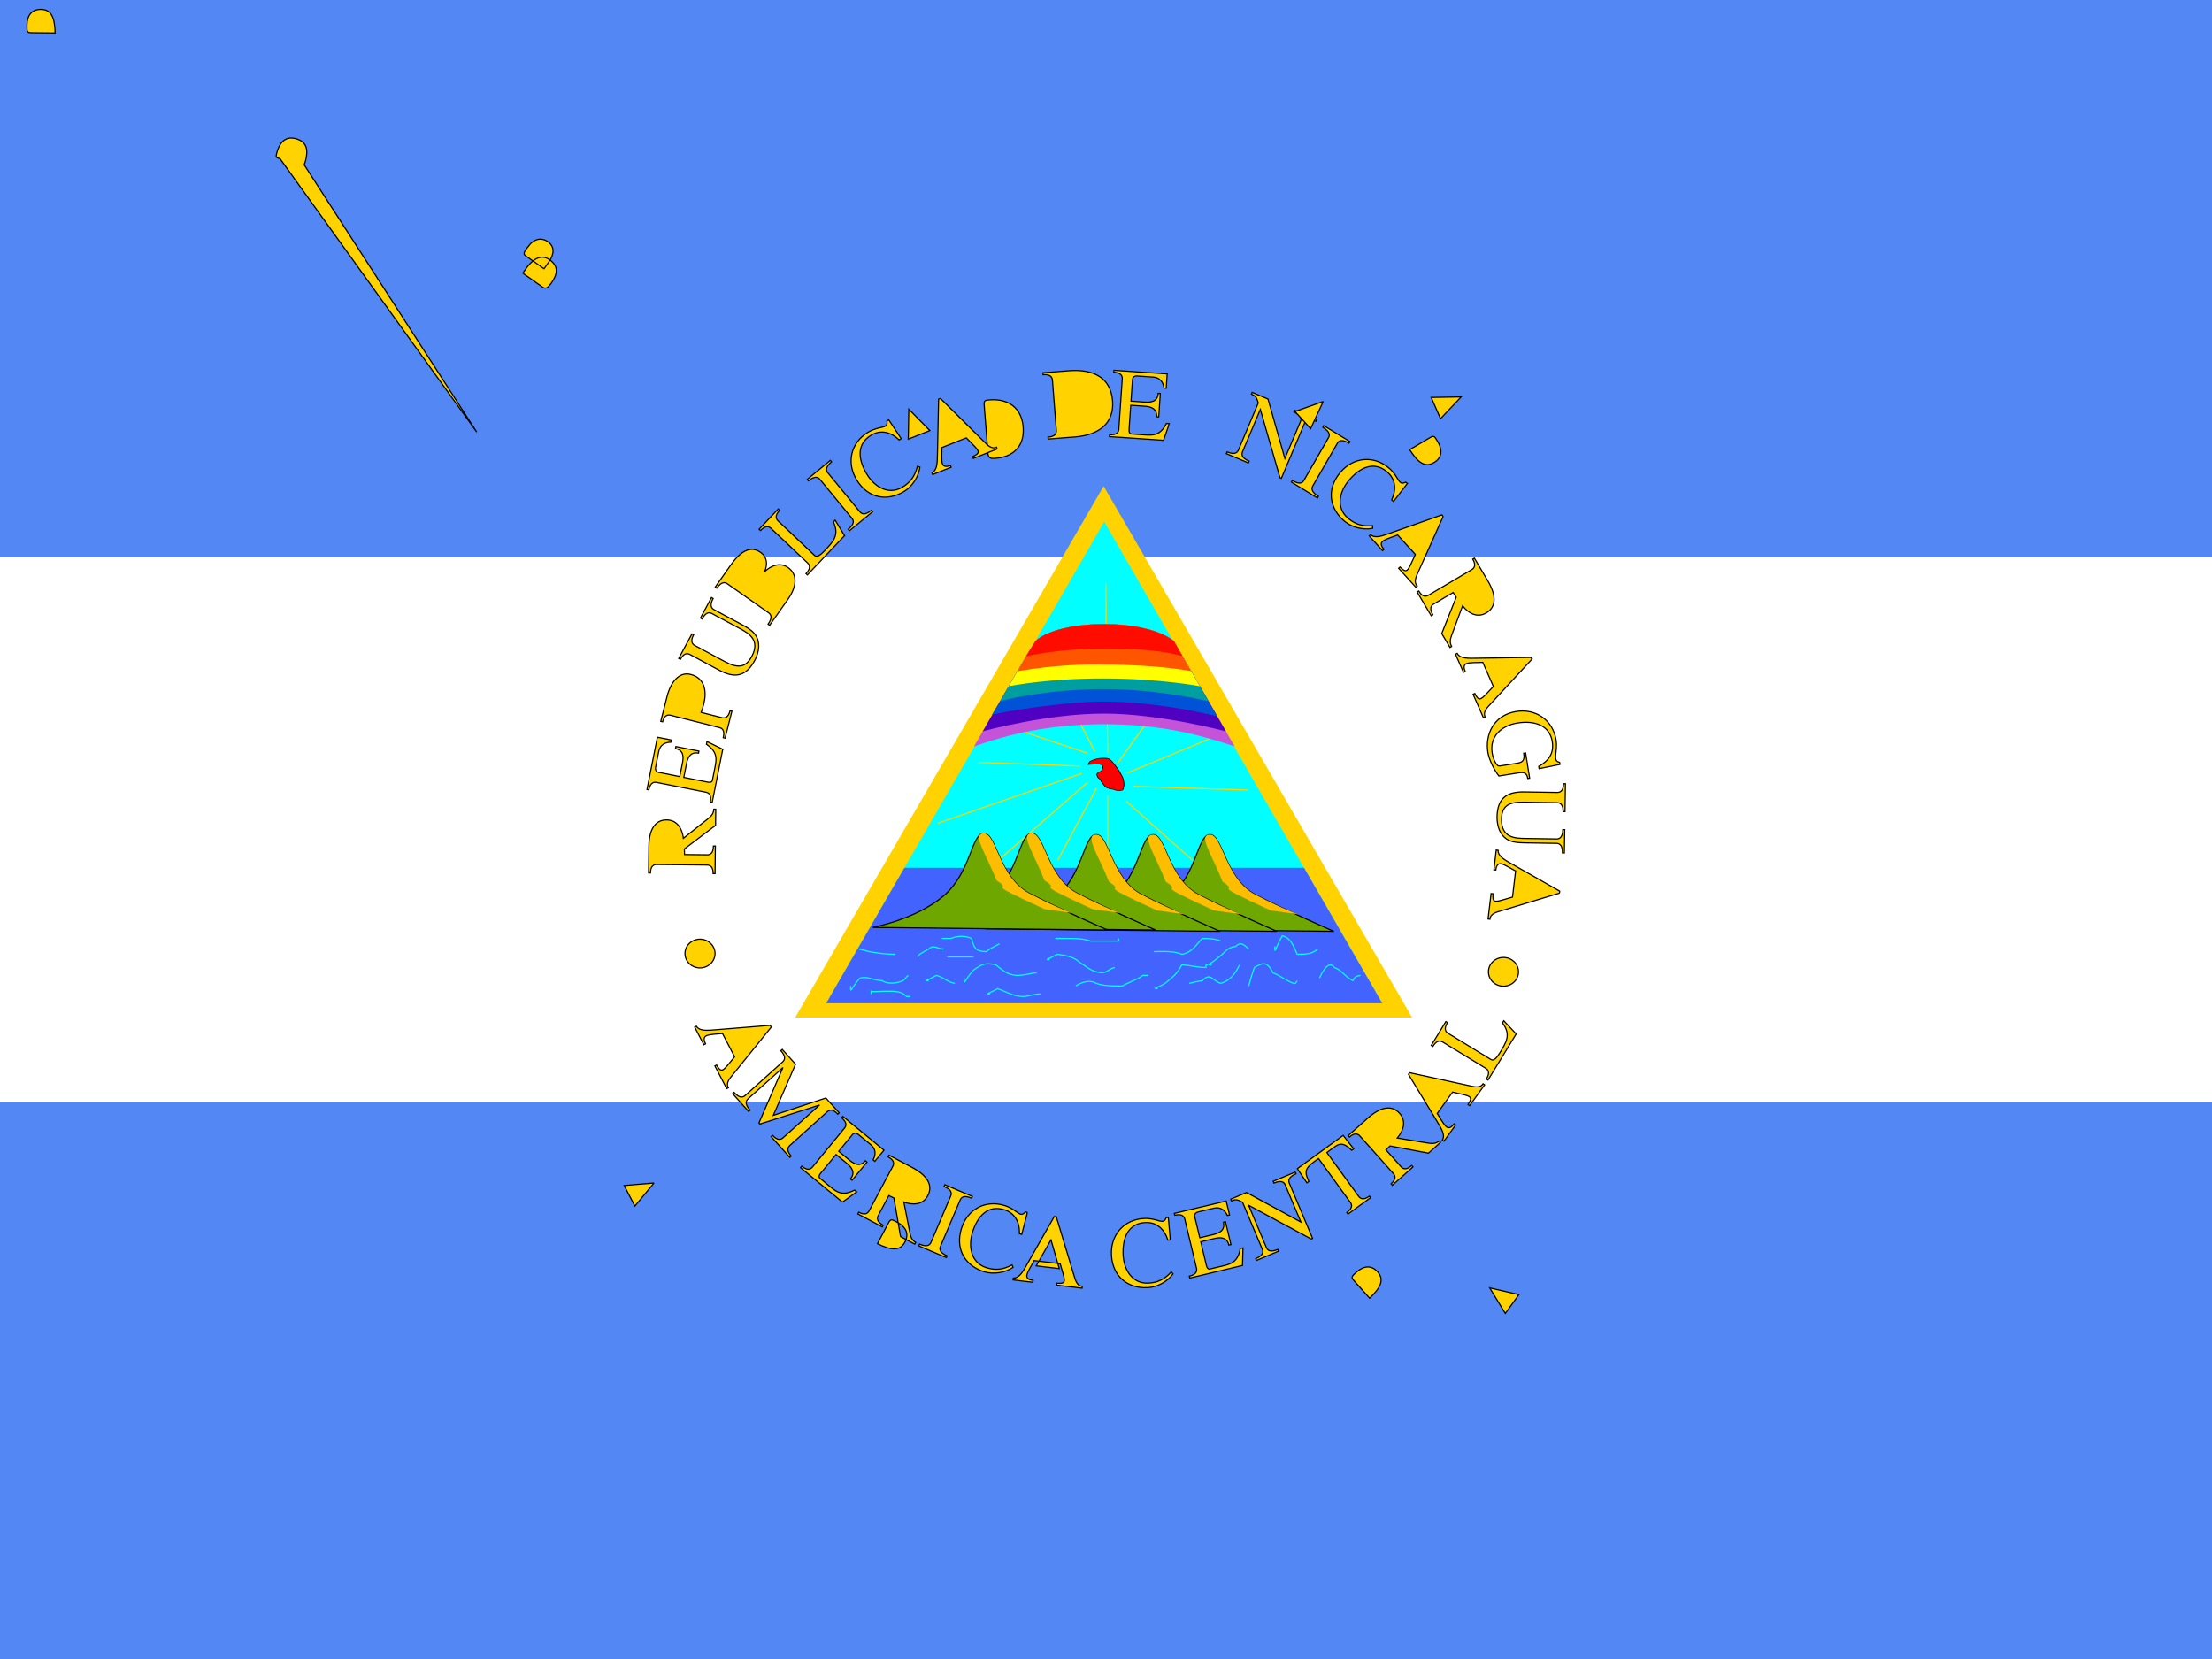 <svg xmlns="http://www.w3.org/2000/svg" height="480" width="640" version="1"><rect width="100%" height="100%" fill="#333333" stroke="none"/><defs><clipPath id="a"><path fill-opacity=".67" d="M0 0h640v480H0z"/></clipPath></defs><g clip-path="url(#a)"><path fill-rule="evenodd" fill="#5387f4" d="M-79.43 318.86h798.86V480H-79.43z"/><path fill-rule="evenodd" fill="#5387f4" d="M-79.43 0h798.86v161.14H-79.43z"/><path fill-rule="evenodd" fill="#fff" d="M-79.43 161.14h798.86v157.71H-79.43z"/><g transform="matrix(.454 0 0 .454 121.08 -34.817)"><g><path d="M240.03 725.163l196.604-338.64 196.595 338.64h-393.2z" fill-rule="evenodd" fill="#ffd200"/><path d="M259.85 716.038L437.02 409.18l177.16 306.858H259.85z" fill-rule="evenodd" fill="#0ff"/><g stroke="#ffd200" stroke-width=".551pt" fill="none"><path d="M439.18 556.66L438 448.34"/><path d="M445.07 563.73l38.856-54.162"/><path d="M450.96 569.61l62.4-25.9"/><path d="M455.67 577.86l73.002 2.355"/><path d="M450.96 587.28l42.39 37.677"/><path d="M439.18 583.74v34.146"/><path d="M426.23 575.5l-55.338 48.275"/><path d="M432.12 579.03l-24.725 45.92"/><path d="M422.7 569.61l-91.84 31.79"/><path d="M421.52 564.9l-64.76-2.355"/><path d="M369.71 537.82l56.518 18.84"/><path d="M396.79 489.55l34.147 65.936"/></g><g fill-rule="evenodd"><path d="M437.082 538.226c-35.433 0-61.25 6.505-83.044 14.145l5.54-9.578 5.53-9.595 5.54-9.596 5.54-9.577 5.53-9.595 5.54-9.58 6.13-9.768c8.26-7.257 25.98-10.652 43.69-10.652 17.72 0 35.44 3.586 44.3 10.826l5.54 9.595 5.53 9.578 5.54 9.595 5.54 9.578 5.53 9.597 5.54 9.595 5.53 9.58c-22.972-7.64-47.613-14.146-83.046-14.146z" fill="#c453d7"/><path d="M437.094 531.47c-35.548-.05-75.28 10.598-77.504 11.33l5.53-9.595 5.54-9.596 5.54-9.58 5.53-9.594 5.54-9.58 6.13-9.768c8.26-7.257 25.98-10.652 43.69-10.652 17.72 0 35.44 3.586 44.3 10.826l5.54 9.595 5.53 9.58 5.54 9.594 5.54 9.58 5.53 9.595 5.54 9.595s-42.083-11.33-77.516-11.33z" fill="#5000c1"/><path d="M437.08 523.803c-26.247-.11-68.685 7.14-71.68 8.504l5.247-8.713 5.54-9.578 5.53-9.595 5.54-9.578 6.13-9.77c8.26-7.256 25.98-10.65 43.69-10.65 17.72 0 35.44 3.585 44.3 10.825l5.54 9.595 5.53 9.58 5.54 9.594 5.54 9.578 5.53 9.596s-36.543-9.387-71.976-9.387z" fill="#0053d7"/><path d="M437.066 515.852c-34.802-.07-63.717 6.63-66.434 7.74l5.54-9.58 5.53-9.594 5.54-9.58 6.13-9.768c8.26-7.257 25.98-10.652 43.69-10.652 17.72 0 35.44 3.586 44.3 10.826l5.54 9.595 5.53 9.578 5.54 9.595 5.54 9.578s-31.013-7.738-66.446-7.738z" fill="#009f9f"/><path d="M437.08 509.087c-35.604-.123-57.962 4.465-60.893 4.93l5.53-9.594 5.54-9.58 6.13-9.768c8.26-7.257 25.98-10.652 43.69-10.652 17.72 0 35.44 3.586 44.3 10.826l5.54 9.594 5.53 9.58 5.54 9.594s-25.473-4.93-60.906-4.93z" fill="#ff0"/><path d="M436.776 500.247c-31.014-.67-53.786 4.25-55.07 4.167l5.54-9.58 6.13-9.768c8.26-7.257 25.98-10.652 43.69-10.652 17.72 0 35.44 3.586 44.3 10.826l5.54 9.595 5.53 9.58s-20.227-4.168-55.66-4.168z" fill="#f50"/><path d="M437.932 489.963c-31.13.257-47.247 4.34-50.707 4.89l6.13-9.768c8.26-7.257 25.98-10.652 43.69-10.652 17.72 0 35.44 3.586 44.3 10.826l5.54 9.594s-13.52-4.89-48.953-4.89z" fill="#ff0b00"/></g><path d="M259.85 716.038l49.83-86.31h254.67l49.83 86.31H259.85z" fill-rule="evenodd" fill="#4363ff"/><g fill-rule="evenodd"><path d="M334.69 674.38s28.307-4.996 46.624-19.982c18.316-14.986 18.317-39.964 26.642-39.964 8.326 0 9.99 28.308 29.973 38.3 19.98 9.99 51.62 23.31 51.62 23.31l-154.86-1.664z" transform="matrix(.967 0 0 1 109.92 -5.828)" stroke="#000" stroke-width=".551pt" fill="#6da700"/><path d="M543.06 656.892c-43.477-19.982-17.714-9.99-30.595-18.317-6.44-16.65-16.102-29.973-8.052-29.973 8.052 0 9.662 28.308 28.984 38.3 19.322 9.99 27.374 12.488 27.374 12.488l-17.71-2.498z" fill="#ffbd00"/><path d="M334.69 674.38s28.307-4.996 46.624-19.982c18.316-14.986 18.317-39.964 26.642-39.964 8.326 0 9.99 28.308 29.973 38.3 19.98 9.99 51.62 23.31 51.62 23.31l-154.86-1.664z" transform="matrix(.967 0 0 1 73.687 -5.828)" stroke="#000" stroke-width=".551pt" fill="#6da700"/><path d="M506.826 656.892c-43.476-19.982-17.713-9.99-30.594-18.317-6.44-16.65-16.102-29.973-8.052-29.973 8.052 0 9.662 28.308 28.984 38.3 19.322 9.99 27.374 12.488 27.374 12.488l-17.712-2.498z" fill="#ffbd00"/><path d="M334.69 674.38s28.307-4.996 46.624-19.982c18.316-14.986 18.317-39.964 26.642-39.964 8.326 0 9.99 28.308 29.973 38.3 19.98 9.99 51.62 23.31 51.62 23.31l-154.86-1.664z" transform="matrix(.967 0 0 1 37.462 -5.829)" stroke="#000" stroke-width=".551pt" fill="#6da700"/><path d="M470.6 656.89c-43.475-19.98-17.712-9.99-30.593-18.316-6.44-16.65-16.102-29.973-8.052-29.973 8.052 0 9.662 28.31 28.984 38.3 19.32 9.99 27.373 12.49 27.373 12.49l-17.712-2.5z" fill="#ffbd00"/><path d="M334.69 674.38s28.307-4.996 46.624-19.982c18.316-14.986 18.317-39.964 26.642-39.964 8.326 0 9.99 28.308 29.973 38.3 19.98 9.99 51.62 23.31 51.62 23.31l-154.86-1.664z" transform="matrix(.967 0 0 1 -3.598 -6.661)" stroke="#000" stroke-width=".551pt" fill="#6da700"/><path d="M429.54 656.06c-43.475-19.983-17.712-9.992-30.593-18.318-6.44-16.65-16.102-29.973-8.052-29.973 8.052 0 9.662 28.307 28.984 38.298 19.32 9.99 27.373 12.49 27.373 12.49l-17.712-2.5z" fill="#ffbd00"/><path d="M334.69 674.38s28.307-4.996 46.624-19.982c18.316-14.986 18.317-39.964 26.642-39.964 8.326 0 9.99 28.308 29.973 38.3 19.98 9.99 51.62 23.31 51.62 23.31l-154.86-1.664z" stroke="#000" stroke-width=".551pt" fill="#6da700" transform="matrix(.967 0 0 1 -34.192 -6.661)"/><path d="M398.947 656.06c-43.476-19.983-17.713-9.992-30.594-18.318-6.44-16.65-16.102-29.973-8.052-29.973 8.053 0 9.663 28.307 28.985 38.298 19.322 9.99 27.374 12.49 27.374 12.49l-17.713-2.5z" fill="#ffbd00"/></g><path d="M438.01 565.49c.41 0 .727-1.87 1.766-3.532 2.222-1.61 4.568-2.87 7.653-3.533 1.664-.832 5.08-.588 7.652-.588 3.61.324 3.837 1.865 5.888 4.12.902 1.838 3.038 4.39 4.12 7.065 1.173 1.42 2.108 3.626 2.944 5.3.855 1.803 1.765 4.525 2.944 7.063.605 2.824 1.177 5.028 1.177 8.242 0 3.352-.554 4.78-1.177 7.065-1.794.598-5.29.888-7.065 0-1.9-1.7-5.162-.617-6.475-2.355-3.386-.474-4.208-4.46-5.888-6.475-1.175-1.73-1.156-3.032-2.355-4.71-1.857-1.327-2.108-2.945-2.943-5.3.736-2.516 2.015-3.067 4.12-4.12 1.128-1.644 1.767-2.304 1.767-5.298-.425-3.334-1.626-2.982-4.71-3.533-3.815 0-5.77.394-9.42.59z" fill-rule="evenodd" transform="matrix(.672 0 0 .522 132.301 268.72)" stroke="#000" stroke-width=".551pt" fill="#f00"/><g stroke="#0ff" stroke-width=".551pt" fill="none"><path d="M281.36 681.483h1.186c-3.2 0-1.572-.11 4.743 1.683 5.47.925 10.618 1.684 16.598 1.684"/><path d="M275.43 706.736v-1.683c0 5.277-.31 2.034 5.928-5.05 5.298-1.31 7.798 1.344 14.228 1.683 3.41 2.422 9.592 1.633 13.042 0 1.765-1.074 1.793-2.294 3.557-3.368"/><path d="M288.47 710.11v-1.682c.79.448 5.292 0 8.3 0 6.205 0 10.993-.427 14.228 3.368h2.37"/><path d="M333.523 674.747H339.45c3.777-1.787 9.27-1.786 13.044 0 1.495 6.975 3.413 8.266 9.486 8.42 1.988-2.12 6.088-3.613 8.3-5.052"/><path d="M337.078 686.53h16.599"/><path d="M347.752 701.69v-1.685c0 5.277-.308 2.034 5.93-5.052 4.722-3.294 7.21-5.146 14.227-3.367 5.047 3.83 6.836 6.057 13.042 6.735 5.64 0 8.12-1.287 13.042-1.682"/><path d="M363.17 710.11h1.185c-3.314 0-1.552.21 4.743-3.366 5.895 2.093 9.873 4.937 16.6 5.052 3.85-.275 6.62-1.685 10.67-1.685"/><path d="M405.856 674.747h5.929c5.802 0 11.46-.14 16.6 1.684h16.6c1.58 0 1.184.562 1.184-1.683"/><path d="M401.113 688.218h1.185c-3.314 0-1.55.21 4.743-3.366 4.982.543 10.6 1.55 14.23 5.05 5.207 3.242 7.264 6.03 14.228 6.736 3.973-.298 4.245-2.504 8.3-3.368"/><path d="M418.897 705.05c1.86-1.32 8.095-4.696 13.042-1.685 5.14 1.824 10.797 1.684 16.6 1.684 3.69-2.247 9.933-4.155 13.04-6.736h3.558"/><path d="M468.693 683.17c2.384 0 12.54-.798 17.784 1.685 6.416-1.1 8.678-5.544 13.043-10.103 4.378 0 8.07.147 11.857 1.683"/><path d="M491.22 703.376c.095-.017 4.738-1.32 8.3-1.683 5.343-5.692 6.27.12 11.856 1.683 6.194-1.99 9.315-6.32 11.857-11.786"/><path d="M504.26 691.578h1.185c-3.49 0-1.523.29 4.743-5.05 4.17-2.962 4.665-5.96 10.67-6.736 3.32-3.532 5.775-.436 8.3 1.685"/><path d="M529.163 705.05c.2-1.338 2.352-8.608 3.557-11.787 5.286-3.003 7.813-4.373 11.857 3.368 4.3 1.665 8.337 4.993 13.042 6.735 1.744 0 .905.397 2.37-1.684"/><path d="M545.76 681.483v-1.685c0 5.278-.248 2.124 4.742-6.734 5.495 1.43 6.94 6.152 9.484 11.786 5.89 0 9.765-.203 13.043-3.367"/><path d="M574.216 700c.72-1.492 5.453-12.46 9.486-6.734 5.263 2.038 6.087 5.438 11.857 8.418 1.008-2.506 2.116-2.994 4.742-3.367"/><path d="M469.88 706.736h1.187c-3.314 0-1.552.21 4.742-3.367 4.93-4.042 7.373-5.687 10.67-11.787 5.507.28 9.73 1.684 15.415 1.684 0-2.245-.396-1.684 1.185-1.684"/><path d="M318.116 686.53c0-1.165 3.237-2.985 7.114-5.05 2.825-3.01 5.17-.18 9.486 0"/><path d="M324.037 701.69h1.186c-3.314 0-1.552.207 4.743-3.37 4.547.905 6.592 4.118 11.856 5.052"/></g></g><path d="M704.686 581.383c-11.71-.183-17.16 4.468-17.342 16.115-.042 2.688.608 6.154 1.536 8.217 3.342 7.285 8.963 8.013 16.195 8.126l20.157.317c1.856.03 3.89 1.02 3.81 6.076l1.215.02.233-14.847-1.216-.02c-.08 5.056-2.142 5.984-3.998 5.955l-20.157-.314c-6.08-.095-15.103-.3-14.915-12.267.125-8 3.95-11.013 13.93-10.856l21.503.336c1.856.03 3.888 1.02 3.815 5.692l1.216.02.277-17.79-1.215-.02c-.074 4.672-2.136 5.6-3.992 5.57l-21.054-.33z" stroke="#000" stroke-width=".551pt" fill="#ffd200"/><path d="M727.47 563.852l-.213-1.327c-4.93-.833-1.04-6.51-2.27-14.22-2.01-12.576-12.817-20.183-25.393-18.174-14.852 2.373-19.81 15.154-18.094 25.898.827 5.183 4.36 11.877 7.03 15.21l12.008-1.918c3.602-.575 5.675-.582 6.394 3.515l1.2-.19-2.573-16.117-1.2.192c.836 5.245-1.2 5.894-4.8 6.47l-9.418 1.504c-1.832.292-2.212.353-3.39-1.34-1.353-1.986-2.157-4.58-2.53-6.918-1.696-10.617 6.294-17.402 16.027-18.957 11.06-1.767 20.633 1.37 22.31 11.86 1.19 7.46-2.315 12.296-8.63 15.767l.23 1.454 13.31-2.708z" stroke="#000" stroke-width=".551pt" fill="#ffd200"/><path d="M630.183 384.82l-1.03-.86c-4.945 2.625-4.038-3.454-10.77-9.073-9.874-8.244-22.83-6.806-30.992 2.97-8.982 10.76-6.79 23.013 2.79 31.01 4.718 3.938 11.83 5.707 17.902 4.524l-.015-1.68c-6.18.512-10.783-.664-15.598-4.684-8.058-6.727-5.45-17.14.29-24.017 7.384-8.844 16.328-12.466 24.434-5.7 5.6 4.677 6.11 11.356 3.024 17.95l1.18.984 8.785-11.423z" stroke="#000" stroke-width=".551pt" fill="#ffd200"/><path d="M511.41 334.07c0-1.856.96-3.904 6.272-3.904v-1.216H498.61v1.216c5.312 0 6.272 2.048 6.272 3.904v32.128c0 1.856-.96 3.904-6.272 3.904v1.216h19.072v-1.216c-5.312 0-6.272-2.048-6.272-3.904V334.07z" transform="matrix(.873 .532 -.488 .848 302.18 -196.24)" stroke="#000" stroke-width=".551pt" fill="#ffd200"/><path d="M564.698 346.357c.72-1.71 2.4-3.226 7.236-1.19l.472-1.12-14.038-5.91-.472 1.12c4.837 2.037 4.927 4.297 4.207 6.007l-9.958 23.654-10.765-37.933-10.087-4.247-.472 1.12c2.867 1.277 3.174 2.03 4.133 4.866l.224.788-12.615 29.965c-.72 1.71-2.4 3.226-7.237 1.19l-.47 1.12 14.037 5.91.472-1.12c-4.837-2.037-4.927-4.297-4.207-6.007l11.35-26.957 12.506 43.527.885.373 14.8-35.156z" stroke="#000" stroke-width=".551pt" fill="#ffd200"/><path d="M474.834 357.286l3.61-10.596-1.79-.122c-3.936 7.88-8.793 7.612-13.9 7.265l-8.43-.574c-1.276-.088-1.568-1.455-1.49-2.605l1.07-15.707 9.003.613c4.278.292 7.835 1.753 7.496 6.734l1.34.09 1.018-14.94-1.34-.092c-.34 4.98-4.057 5.882-8.335 5.59l-9.003-.612.935-13.73c.11-1.595 1.383-2.406 2.98-2.297l10.28.7c4.47.304 6.368 3.513 6.835 7.008l1.405.097.622-9.13-33.907-2.31-.082 1.213c4.662.318 5.48 2.426 5.354 4.278l-2.183 32.054c-.125 1.85-1.222 3.83-5.883 3.512l-.083 1.213 34.48 2.35z" stroke="#000" stroke-width=".551pt" fill="#ffd200"/><path d="M299.69 344.248l-1.15.696c.882 5.528-4.575 2.7-12.073 7.243-11.002 6.667-13.844 19.39-7.243 30.282 7.264 11.985 19.566 13.885 30.24 7.417 5.253-3.184 9.232-9.337 10.084-15.466l-1.594-.53c-1.52 6.01-4.127 9.985-9.49 13.235-8.978 5.44-17.982-.403-22.625-8.066-5.972-9.853-6.497-19.488 2.534-24.96 6.24-3.782 12.723-2.098 17.96 2.96l1.312-.796-7.955-12.016z" stroke="#000" stroke-width=".551pt" fill="#ffd200"/><path d="M260.884 378.034c-1.18-1.434-1.737-3.626 2.367-7l-.77-.938-14.736 12.11.772.938c4.104-3.372 6.146-2.4 7.324-.966L276.238 407c1.18 1.434 1.737 3.626-2.366 7l.772.938 14.734-12.11-.772-.938c-4.104 3.372-6.146 2.4-7.324.966l-20.398-24.822z" stroke="#000" stroke-width=".551pt" fill="#ffd200"/><path d="M271.516 418.068l-5.98-9.885-1.098 1.163c3.95 8.582-.15 12.544-5.737 18.448-2.726 2.883-4.908 4.166-6.21 2.934l-23.34-22.08c-1.347-1.275-2.175-3.38 1.036-6.774l-.883-.836-12.228 12.925.884.835c3.21-3.393 5.357-2.683 6.705-1.408l23.338 22.08c1.35 1.276 2.177 3.38-1.034 6.774l.882.836 23.664-25.012z" stroke="#000" stroke-width=".551pt" fill="#ffd200"/><path d="M191.566 503.776c10.316 5.545 17.294 3.92 22.81-6.34 1.27-2.368 2.287-5.745 2.412-8.004.38-8.006-4.278-11.237-10.648-14.66l-17.757-9.546c-1.635-.88-2.984-2.694-.59-7.147l-1.072-.577-7.03 13.078 1.072.577c2.394-4.453 4.653-4.33 6.287-3.45l17.757 9.545c5.355 2.878 13.273 7.207 7.607 17.75-3.788 7.045-8.57 7.963-17.363 3.236l-18.94-10.18c-1.634-.88-2.984-2.695-.772-6.81l-1.07-.576-8.425 15.67 1.07.577c2.213-4.116 4.472-3.992 6.107-3.113l18.546 9.97z" stroke="#000" stroke-width=".551pt" fill="#ffd200"/><path d="M193.916 554.2l-10.048-4.93-.35 1.756c7.312 4.91 6.428 9.694 5.43 14.716l-1.645 8.286c-.25 1.255-1.643 1.37-2.773 1.146l-15.442-3.067 1.758-8.85c.835-4.207 2.738-7.548 7.635-6.576l.263-1.317-14.69-2.917-.26 1.318c4.895.973 5.314 4.775 4.48 8.98l-1.76 8.852-13.495-2.68c-1.57-.312-2.21-1.68-1.9-3.25l2.007-10.105c.873-4.393 4.298-5.866 7.825-5.884l.274-1.38-8.977-1.783-6.62 33.332 1.193.237c.91-4.582 3.106-5.125 4.926-4.763l31.513 6.257c1.82.36 3.64 1.702 2.73 6.284l1.194.238 6.732-33.898z" stroke="#000" stroke-width=".551pt" fill="#ffd200"/><path d="M183.944 627.977c1.856.02 3.894 1 3.846 5.48l1.216.014.187-17.598-1.216-.013c-.05 4.67-2.108 5.61-3.964 5.59l-14.463-.154-.09-3.586 19.873-15.02.11-10.305-1.217-.013c-.222 2.878-1.518 4.336-3.648 6.042l-15.754 12.505c-.768-6.025-3.844-11.626-10.628-11.698-7.487-.08-11.267 6.28-11.38 16.904l-.18 16.895 1.216.014c.048-4.48 2.106-5.418 3.962-5.398l32.126.34zM-246.56 97.558c-3.008-.032-3-.608-2.957-4.768.06-5.76 2.604-10.213 8.94-10.146 6.91.075 8.77 5.79 8.992 15.074l-14.976-.16z" stroke="#000" stroke-width=".551pt" fill="#ffd200"/><path d="M191.814 540.397c1.8.455 3.55 1.888 2.404 6.417l1.18.298 4.36-17.25-1.178-.297c-1.145 4.53-3.366 4.958-5.165 4.503l-13.278-3.358c.64-1.753 1.22-3.52 1.675-5.32 2.01-7.942.822-16.56-8.36-18.883-7.323-1.85-12.68 4.716-15.097 14.27l-3.955 15.637 1.18.298c1.066-4.22 3.287-4.648 5.087-4.193l31.147 7.877zM-88.213 177.844c-2.544-.643-2.822-.845-2.163-3.45 1.506-5.958 4.935-11.164 11.946-9.39 7.198 1.82 8.255 7.038 6.56 13.74-.25.992-.642 2.015-.955 2.993L37.12 352.04z" stroke="#000" stroke-width=".551pt" fill="#ffd200"/><path d="M223.126 467.222c1.518 1.068 2.64 3.032-.344 7.27l.994.7 11.606-16.484c5.784-8.216 6.37-15.942.09-20.363-5.023-3.537-10.78-1.25-14.84 2.623 1.896-4.693 1.71-9.207-2.687-12.302-6.698-4.716-13.265.053-18.938 8.112l-9.874 14.025.994.7c2.984-4.24 5.21-3.845 6.73-2.776l26.27 18.495zM66.478 250.777l1.843-2.618c3.463-4.92 8.998-10.336 15.226-5.952 6.123 4.31 4.908 9.483 1.076 14.925-2.69 3.82-3.964 3.628-5.795 2.34l-12.35-8.696zm13.55-2.818l-11.88-8.363c-1.83-1.29-.546-2.89 3.157-7.485 3.26-3.184 7.174-4.186 11.152-1.385 4.238 2.984 4.315 7.656.594 12.94l-3.02 4.292z" stroke="#000" stroke-width=".551pt" fill="#ffd200"/><path d="M418.26 355.16c17.1-1.335 25.086-10.048 24.073-23-1.122-14.356-11.55-20.474-27.884-19.198l-16.463 1.287.095 1.21c4.657-.363 5.774 1.604 5.92 3.454l2.502 32.03c.145 1.85-.653 3.968-5.31 4.332l.094 1.212 16.972-1.327zm-57.732-20.085c-.24-3.063.32-3.3 3.383-3.54 11.805-.92 20.476 4.885 21.453 17.39.928 11.87-6.053 19.476-19.114 19.92-1.41.045-3.124-.528-3.308-2.89l-2.414-30.88z" stroke="#000" stroke-width=".551pt" fill="#ffd200"/><path d="M643.62 456.026c-1.598.945-3.85 1.162-6.13-2.694l-1.047.62 8.96 15.147 1.047-.62c-2.38-4.02-1.105-5.89.493-6.835l12.45-7.363 1.934 3.02-9.212 23.145 5.246 8.87 1.047-.62c-1.3-2.577-.948-4.496-.01-7.058l6.99-18.858c3.778 4.754 9.312 7.95 15.15 4.496 6.446-3.812 6.383-11.21.974-20.354l-8.6-14.543-1.047.62c2.28 3.856 1.007 5.725-.59 6.67l-27.654 16.356zm.95-100.4c2.59-1.532 2.883-1.036 5 2.544 2.933 4.958 3.066 10.085-2.388 13.31-5.95 3.52-10.5-.406-15.5-8.23l12.89-7.625z" stroke="#000" stroke-width=".551pt" fill="#ffd200"/><path d="M653.037 405.782l-.86-.947-31.567 11.133c-6.36 2.233-10.936 4.144-13.842 1.422l-.9.818 8.523 9.378.9-.818c-1.462-1.61-2.5-3.608-.937-5.028 1.753-1.593 7.307-3.094 9.666-4.114l11.276 12.41-2.476 5.362c-2.58 5.63-3.436 6.496-7.284 2.643l-.9.818 10.976 12.078.9-.818c-2.553-2.523-.615-6.1.552-8.718l15.973-35.618zm-76.467-73.24l-8.03 17.332-9.945-10.94 17.975-6.39z" stroke="#000" stroke-width=".551pt" fill="#ffd200"/><path d="M709.547 496.833l-.514-1.172-33.47.498c-6.738.09-11.685.445-13.572-3.06l-1.113.488 5.092 11.604 1.112-.488c-.874-1.993-1.22-4.217.713-5.066 2.17-.95 7.91-.605 10.473-.82l6.737 15.354-4.056 4.296c-4.24 4.516-5.327 5.063-7.748.184l-1.113.49 6.556 14.943 1.114-.488c-1.616-3.205 1.36-5.98 3.3-8.088l26.487-28.674zm-45.072-167.19l-13.134 13.87-5.94-13.538 19.075-.332z" stroke="#000" stroke-width=".551pt" fill="#ffd200"/><path d="M727.15 645.89l.15-1.27-29.106-16.532c-5.856-3.336-10.3-5.538-10.15-9.516l-1.21-.144-1.49 12.585 1.208.143c.256-2.16 1.084-4.254 3.18-4.006 2.353.28 7.13 3.487 9.446 4.6l-1.973 16.65-5.673 1.65c-5.942 1.744-7.157 1.664-6.772-3.768l-1.207-.143-1.92 16.206 1.207.143c.23-3.583 4.203-4.466 6.944-5.3l37.365-11.3zM888.89 6.838l-18.352 5.302 1.74-14.682 16.61 9.38z" stroke="#000" stroke-width=".551pt" fill="#ffd200"/><path d="M332.643 330.605l-1.19.472-.69 33.465c-.147 6.738.03 11.695-3.54 13.457l.45 1.13 11.777-4.678-.45-1.13c-2.02.803-4.256 1.07-5.035-.892-.874-2.2-.325-7.928-.45-10.496l15.585-6.188 4.15 4.205c4.36 4.398 4.87 5.504-.092 7.75l.45 1.13 15.167-6.023-.45-1.13c-3.26 1.5-5.926-1.572-7.965-3.586l-27.717-27.485zm-20.163 6.86l13.396 13.618-13.74 5.457.344-19.074z" stroke="#000" stroke-width=".551pt" fill="#ffd200"/><path d="M699.547 735.633l-7.9-8.43-.834 1.366c5.645 7.574 2.457 12.302-1.78 19.237-2.07 3.385-3.94 5.094-5.47 4.16l-27.413-16.754c-1.584-.968-2.83-2.855-.394-6.842l-1.038-.633-9.278 15.182 1.037.633c2.437-3.987 4.685-3.738 6.27-2.77l27.413 16.753c1.584.968 2.83 2.855.395 6.842l1.037.635 17.955-29.38z" stroke="#000" stroke-width=".551pt" fill="#ffd200"/><path d="M578.87 811.163l3.73-2.708c3.624-2.632 6.1-4.668 12.166 1.29l1.243-.903-6.704-8.58-29.21 21.21 6.084 9.03 1.242-.904c-.803-1.868-1.822-3.817-1.712-5.953-.078-3.265 4.15-5.94 7.878-8.647l20.306 27.965c1.09 1.502 1.517 3.723-2.263 6.468l.714.986 14.398-10.455-.715-.982c-3.78 2.745-5.76 1.65-6.85.15l-20.306-27.965z" stroke="#000" stroke-width=".551pt" fill="#ffd200"/><path d="M555.002 830.755c-.72-1.71-.627-3.97 4.21-6.004l-.47-1.12-14.043 5.9.47 1.123c4.838-2.034 6.517-.518 7.235 1.193l9.944 23.66-34.643-18.834-10.09 4.24.472 1.122c2.914-1.156 3.67-.85 6.366.448l.72.392 12.595 29.973c.72 1.71.63 3.97-4.21 6.004l.472 1.12 14.043-5.9-.47-1.12c-4.84 2.032-6.52.516-7.237-1.195l-11.332-26.963 39.86 21.5.884-.372-14.778-35.165z" stroke="#000" stroke-width=".551pt" fill="#ffd200"/><path d="M525.154 883.158l.29-11.19-1.744.418c-1.41 8.693-6.127 9.886-11.107 11.074l-8.217 1.963c-1.244.298-1.93-.92-2.198-2.04l-3.657-15.314 8.778-2.098c4.17-.995 8-.66 9.16 4.195l1.308-.312-3.48-14.566-1.306.31c1.16 4.856-2.12 6.824-6.292 7.82l-8.777 2.096-3.195-13.383c-.372-1.556.602-2.71 2.16-3.082l10.02-2.393c4.358-1.04 7.126 1.457 8.614 4.654l1.368-.326-2.126-8.9-33.054 7.893.282 1.184c4.545-1.085 5.954.684 6.385 2.49l7.464 31.25c.43 1.804-.03 4.02-4.573 5.104l.283 1.183 33.614-8.03z" stroke="#000" stroke-width=".551pt" fill="#ffd200"/><path d="M477.87 852.56l-1.342.064c-1.868 5.276-5.308.182-14.068.59-12.85.597-21.427 10.414-20.835 23.136.65 14 10.548 21.55 23.014 20.97 6.137-.285 12.573-3.788 16.25-8.764l-1.146-1.228c-4.21 4.552-8.398 6.797-14.663 7.088-10.483.488-15.6-8.95-16.015-17.9-.535-11.507 3.608-20.22 14.157-20.71 7.288-.34 12.178 4.238 14.36 11.184l1.533-.07-1.244-14.36z" stroke="#000" stroke-width=".551pt" fill="#ffd200"/><path d="M388.046 849.397l-1.287-.387c-3.516 4.356-5.07-1.59-13.466-4.115-12.32-3.705-23.67 2.706-27.338 14.903-4.035 13.423 2.794 23.83 14.745 27.423 5.884 1.77 13.12.603 18.24-2.87l-.674-1.538c-5.482 2.896-10.178 3.623-16.184 1.817-10.052-3.024-11.744-13.624-9.163-22.204 3.315-11.032 10.12-17.875 20.23-14.835 6.988 2.102 10.08 8.044 9.83 15.32l1.47.442 3.596-13.955z" stroke="#000" stroke-width=".551pt" fill="#ffd200"/><path d="M345.207 841.417c.726-1.708 2.41-3.217 7.298-1.14l.477-1.118-17.553-7.462-.476 1.12c4.89 2.078 4.97 4.338 4.245 6.046l-12.57 29.567c-.727 1.71-2.41 3.218-7.3 1.14l-.476 1.12 17.552 7.46.476-1.118c-4.888-2.078-4.97-4.34-4.245-6.048l12.57-29.567z" stroke="#000" stroke-width=".551pt" fill="#ffd200"/><path d="M270.177 842.78l9.096-6.523-1.383-1.14c-7.784 4.124-11.58 1.082-15.535-2.17l-6.524-5.367c-.988-.814-.43-2.096.302-2.985l10-12.158 6.97 5.732c3.312 2.723 5.357 5.98 2.185 9.835l1.038.855 9.515-11.566-1.04-.854c-3.17 3.855-6.72 2.427-10.03-.297l-6.97-5.733 8.742-10.626c1.017-1.236 2.525-1.155 3.76-.14l7.958 6.548c3.46 2.845 3.14 6.56 1.487 9.676l1.088.894 5.813-7.067-26.244-21.59-.773.94c3.61 2.967 3.05 5.158 1.87 6.59l-20.41 24.813c-1.18 1.433-3.22 2.405-6.83-.563l-.772.94 26.69 21.955z" stroke="#000" stroke-width=".551pt" fill="#ffd200"/><path d="M260.553 785.15c1.382-1.24 3.547-1.894 6.667 1.583l.905-.81-8.505-9.48-33.502 11.056 14.182-32.59-8.462-9.43-.905.81c3.42 3.81 2.536 5.895 1.155 7.134l-23.914 21.456c-1.38 1.24-3.546 1.892-7.05-2.014l-.906.812 10.172 11.337.905-.81c-3.504-3.907-2.622-5.99-1.24-7.23l22.198-19.917-15.28 35.294.597.666 38.048-12.125-23.294 20.9c-1.382 1.24-3.547 1.894-6.668-1.584l-.904.81 11.882 13.244.904-.812c-3.12-3.478-2.236-5.56-.855-6.8l23.87-21.503z" stroke="#000" stroke-width=".551pt" fill="#ffd200"/><path d="M287.214 848.33c-.87 1.64-2.677 2.998-6.634.898l-.57 1.074 15.547 8.25.57-1.075c-4.128-2.19-4.016-4.45-3.146-6.09l6.78-12.776 3.226 1.568 4.217 24.552 9.102 4.83.57-1.075c-2.454-1.52-3.154-3.34-3.69-6.015l-3.876-19.734c5.703 2.084 12.09 1.924 15.27-4.07 3.51-6.613-.404-12.892-9.79-17.87l-14.924-7.92-.57 1.074c3.957 2.1 3.846 4.36 2.976 5.998l-15.058 28.38zm12.31 7.732c1.41-2.658 1.92-2.388 5.594-.438 5.088 2.7 7.876 7.005 4.906 12.6-3.24 6.107-9.17 5.133-17.52 1.067l7.02-13.228z" stroke="#000" stroke-width=".551pt" fill="#ffd200"/><path d="M406.47 852.102l-1.27-.152-16.56 29.09c-3.34 5.852-5.548 10.294-9.526 10.14l-.144 1.21 12.583 1.502.144-1.208c-2.16-.258-4.253-1.088-4.003-3.185.28-2.352 3.494-7.125 4.608-9.44l16.65 1.988 1.643 5.674c1.74 5.945 1.658 7.16-3.774 6.77l-.143 1.206 16.205 1.936.144-1.208c-3.58-.234-4.46-4.207-5.293-6.95l-11.26-37.36zm-3.38 14.706l5.284 18.356-14.68-1.754 9.395-16.602z" stroke="#000" stroke-width=".551pt" fill="#ffd200"/><path d="M224.807 731.276l-.59-1.135-33.364 2.704c-6.718.536-11.63 1.214-13.745-2.16l-1.08.563 5.846 11.243 1.08-.56c-1.004-1.932-1.497-4.128.377-5.103 2.102-1.092 7.855-1.125 10.396-1.51l7.736 14.878-3.765 4.554c-3.93 4.784-4.98 5.402-7.717.693l-1.078.56 7.528 14.48 1.08-.56c-1.825-3.092.962-6.055 2.76-8.287l24.526-30.348zm-74.717 99.34l-12.19 14.707-6.82-13.116 19.01-1.59z" stroke="#000" stroke-width=".551pt" fill="#ffd200"/><path d="M621.305 824.605c1.235 1.386 1.88 3.554-1.465 6.535l.81.907 13.14-11.708-.81-.908c-3.487 3.107-5.566 2.216-6.8.83l-9.622-10.798 2.59-2.48 24.486 4.585 7.694-6.855-.81-.907c-2.278 1.772-4.228 1.796-6.923 1.368l-19.85-3.23c3.94-4.624 6.01-10.67 1.498-15.734-4.98-5.59-12.23-4.105-20.162 2.962l-12.614 11.238.81.908c3.344-2.98 5.422-2.09 6.657-.703l21.372 23.988zm-25.11 68.253c-2-2.246-1.57-2.63 1.536-5.396 4.302-3.832 9.307-4.948 13.522-.218 4.597 5.16 1.62 10.384-5.095 16.796l-9.962-11.182z" stroke="#000" stroke-width=".551pt" fill="#ffd200"/><path d="M631.662 760.315l-.75 1.037 17.377 28.607c3.49 5.764 6.3 9.852 4.234 13.254l.986.713 7.427-10.268-.985-.713c-1.276 1.763-3.018 3.188-4.728 1.95-1.92-1.387-4.53-6.515-6.012-8.615l9.828-13.585 5.758 1.322c6.04 1.368 7.064 2.028 4.083 6.586l.985.713 9.567-13.223-.986-.713c-1.944 3.016-5.844 1.853-8.645 1.25l-38.123-8.314zm51.004 137.143l18.612 4.302-8.667 11.978-9.944-16.28z" stroke="#000" stroke-width=".551pt" fill="#ffd200"/><ellipse fill-rule="evenodd" rx="9.575" ry="9.158" stroke="#000" transform="translate(2.498 8.326)" cy="676.04" cx="176.92" stroke-width=".551pt" fill="#ffd200"/><ellipse fill-rule="evenodd" rx="9.575" ry="9.158" stroke="#000" transform="translate(514.53 19.982)" cy="676.04" cx="176.92" stroke-width=".551pt" fill="#ffd200"/></g></g></svg>